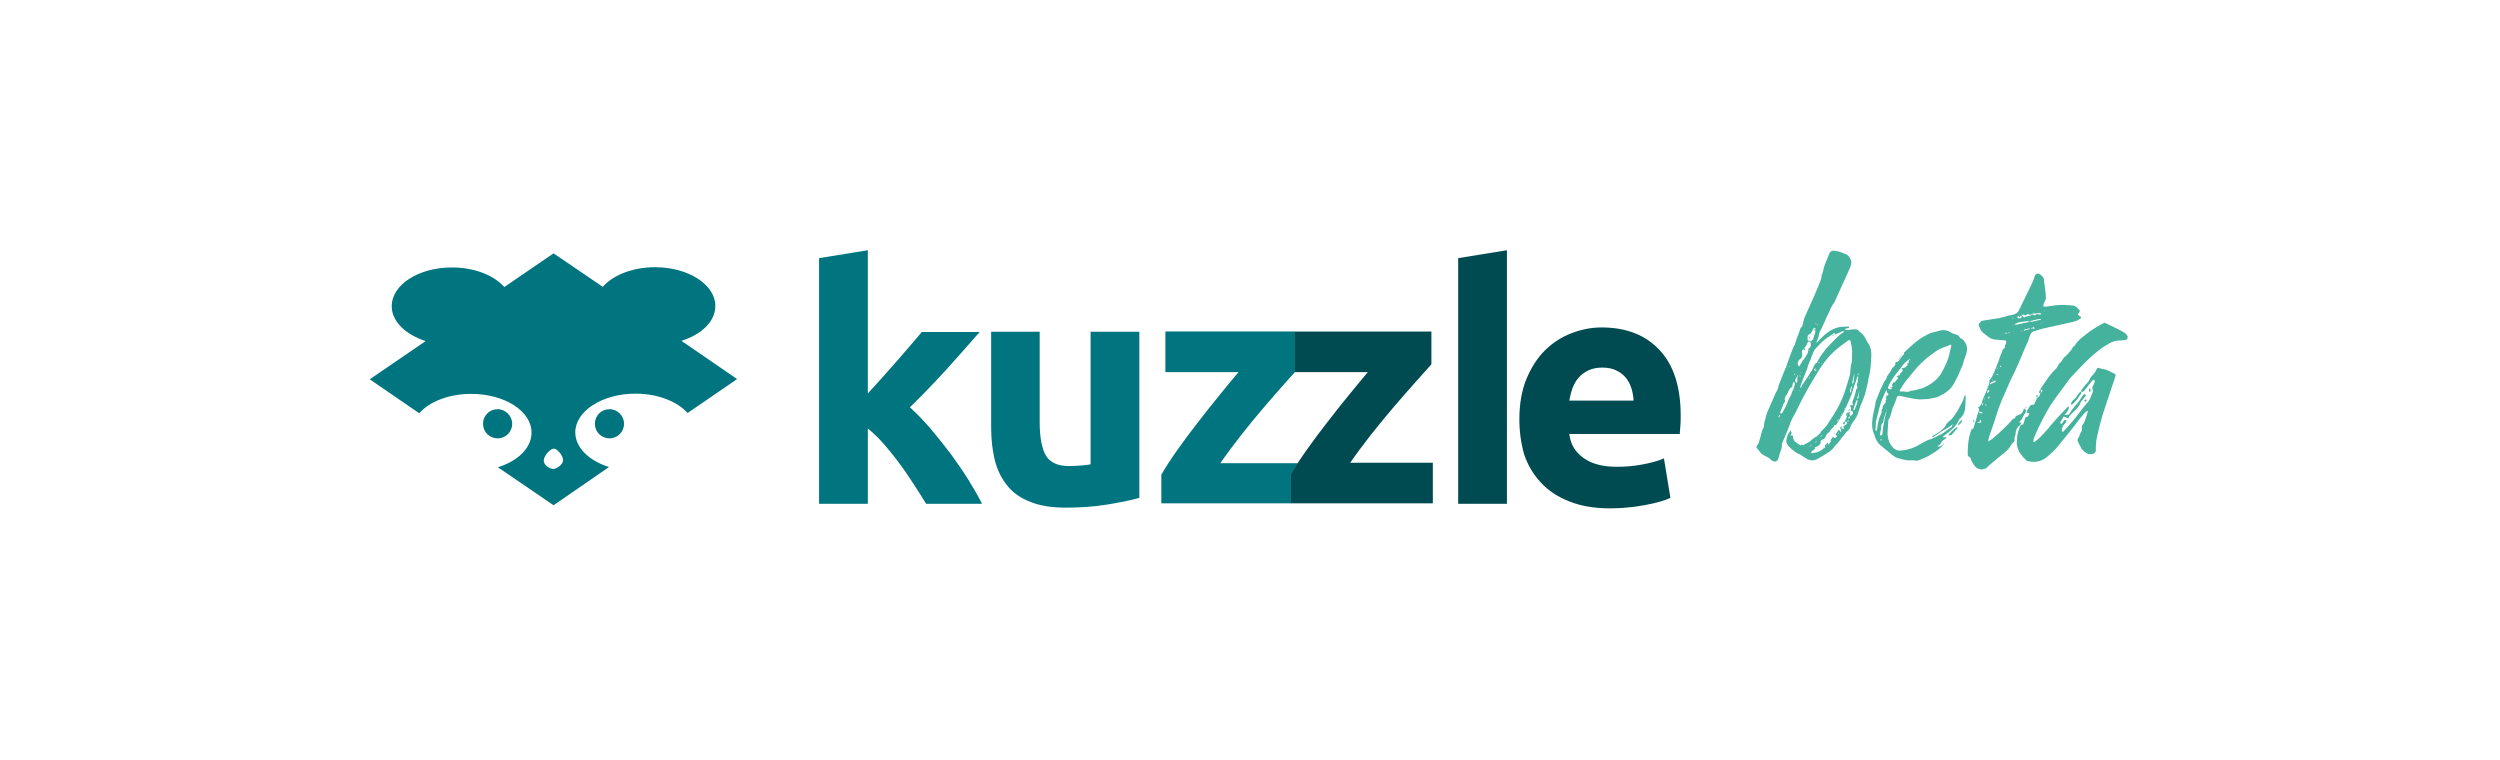 <?xml version="1.0" encoding="utf-8"?>
<!-- Generator: Adobe Illustrator 19.1.0, SVG Export Plug-In . SVG Version: 6.00 Build 0)  -->
<svg version="1.1" xmlns="http://www.w3.org/2000/svg" xmlns:xlink="http://www.w3.org/1999/xlink" x="0px" y="0px"
	 viewBox="0 0 1046 318" style="enable-background:new 0 0 1046 318;" xml:space="preserve">
<style type="text/css">
	.st0{fill:#FFFFFF;}
	.st1{fill:#004B52;}
	.st2{fill:#00757F;}
	.st3{fill:none;}
	.st4{fill:#EFC94C;}
	.st5{fill:#45B29D;}
	.st6{fill:none;stroke:#D54F58;stroke-width:3;}
	.st7{display:none;}
	.st8{display:inline;}
	.st9{fill:#FF931E;}
	.st10{fill:none;stroke:#D54F58;stroke-miterlimit:10;}
	.st11{fill:none;stroke:#000000;stroke-miterlimit:10;}
</style>
<g id="Calque_1">
	<g>
		<g>
			<path class="st5" d="M782.9,150.2c-0.1,1.5-0.2,3.1-0.4,4.6c-0.1,1.1-0.4,2.3-0.7,3.4c-0.2,0.7-0.1,1.3-0.3,1.9l-1,4.2
				c-0.3,1.2-0.8,2.3-1.2,3.4c-0.6,1.3-1.1,2.7-1.5,4c-0.3,0.8-0.4,1.4-0.8,2.2c-0.2,0.6-0.7,1.1-1,1.7c-0.7,0.9-1.3,1.7-1.7,2.8
				c-0.2,0.9-1,1.7-1.7,2.3c-0.9,1.2-1.9,2.2-2.7,3.4c-0.6,1.1-1.7,1.8-2.3,2.7c-0.7,1.1-1.7,1.8-2.5,2.4c-1.7,1.1-3.3,2.1-5,3
				c-2.1,1-3.9,0.1-5.5-1.1c-0.8-0.6-1.7-1.1-2.5-1.4c-1.1-0.6-2-1.4-2.9-2.2c-0.4-0.4-1-0.9-1.3-1.4c-0.9-1.3-0.4-2.8,0.1-4.1
				c0.2-0.4,0.4-0.9,0.8-1.3c0.1-0.2,0.3-0.3,0.4-0.6c0.2,0.3,0.4,0.7,0.4,0.9c0,0.3-0.3,0.7-0.4,1v0.4c0.1,0,0.3-0.1,0.4-0.2
				l0.2-0.2c0.1,0.2,0.4,0.4,0.4,0.6c-0.1,0.9,0.3,1.5,0.8,2.2c0.2,0.2,0.7,0.4,1,0.6c0.1,0.2,0.2,0.3,0.4,0.4
				c0.3,0.2,0.7,0.3,1.1,0.6l0.2-0.6c0.2,0.6,0.7,0.6,1.2,0.2l2.4-1.3l0.7-0.7l1.8-1.3c0.2,0,0.3-0.1,0.6-0.2v-0.2l1.2-1.1l0.3-0.6
				c0.8-0.8,1.7-1.7,2.3-2.5c0.4-0.4,0.7-1.1,1-1.5c2.5-3.6,4.8-7.5,6.3-11.7c0.9-2.5,1.7-5.2,2.4-7.7c0.3-1.1,0.3-2.3,0.4-3.4
				c0.1-0.4,0.1-1,0.2-1.4c0.6-1.2,0.3-2.4,0.4-3.8c0-0.7,0.1-1.4,0-2.1c-0.1-1.2-0.3-2.5-0.6-3.6c-0.1-0.8-0.6-0.8-1.2-0.3
				c-1.8,1.3-3.5,2.5-5.2,4c-3.3,2.9-5.9,6.5-8.1,10.3c-1.9,3.1-3.7,6.2-5.4,9.4l-2.7,5.4c-0.4,1.1-1.1,2.1-1.7,3.2l-1,2.1h0.1
				c-0.1,0-0.1,0-0.1,0.1l0.1,0.1h-0.1c-0.3,0.9-0.7,1.9-1.1,2.9l-2.3,5.5c-0.1,0.1-0.1,0.2-0.1,0.3c0.3,1.8-0.8,3.1-1.1,4.8
				c-0.1,0.6-0.3,1.1-0.6,1.8c-0.1,0.2-0.6,0.4-0.9,0.6c-0.9,0.1-1.5-0.3-2.2-1c-0.8-0.8-1.9-1.1-2.8-1.7c-0.4-0.2-0.8-0.4-1.1-0.8
				c-0.7-0.8-1.3-1.5-1.9-2.4c-0.1-0.1,0-0.4,0.1-0.6c0.2-0.4,0.7-0.8,0.8-1.2c0.6-1.7,1-3.4,1.4-5.1c0.2-0.6,0.6-1.1,0.8-1.7
				c0.1-0.7,0.1-1.3,0.2-2c0.1-0.3,0.3-0.7,0.4-1.1c0.2-1,0.4-2,0.8-3c1.1-2.4,2.2-4.9,3.2-7.3c0.3-0.9,1.1-1.8,1.3-2.7
				c0.2-1.4,1-2.8,1.4-4.1c0.6-1.7,1.3-3.2,2-4.8c0.4-1.1,0.8-2.2,1.1-3.2l0.3-0.9c0.6-1.3,1-2.7,1.5-3.9c0.1-0.4,0.4-0.8,0.6-1.1
				c0.3-0.9,0.7-1.8,0.9-2.7c0.6-1.3,1-2.7,1.5-4c0-0.2,0.1-0.4,0.2-0.6c1-0.7,0.9-1.9,1.2-2.9c0.2-1.1,0.8-2.3,1.3-3.4
				c0.3-0.7,6.2-13.4,6.2-15c-0.1-0.9,0.6-1.7,0.7-2.5c0.3-2.2,1.4-4.2,2.2-6.3c0.1-0.3,0.3-0.7,0.4-1.1c0.4-0.8,1.1-1.2,2-1.1
				l1.9,0.3c1.1,0.4,2.2,0.8,3.2,1.2c0.8,0.4,1.3,1.1,1.7,1.9c0.8,1.5,0.2,2.8-0.3,4.1l-6.3,13.9v0.1c-1.2,1.4-1.8,3.1-2.5,4.6
				c-0.7,1.2-1.1,2.4-1.7,3.7l-1.1,2.4c-0.6,1.1-1.2,2.1-1.3,3.2c-0.1,1-0.6,1.9-1,2.8v0.3l0.3-0.2c1.1-1.1,2.1-2.2,3.2-3.2
				c2.2-1.8,4.6-3.2,7.7-3.3c0.7,0,1.4-0.1,2.2-0.1c0.1,0,0.3,0.2,0.3,0.3c0,0.1-0.1,0.3-0.3,0.4c-0.2,0-0.6,0-0.9,0.1
				c-0.2,0-0.4,0.3-0.7,0.4c0.2,0.1,0.6,0.3,0.8,0.3c0.4,0,0.9-0.1,1.2-0.1c0.7-0.1,1.2-0.2,1.9-0.2c0.9-0.1,1.8,0,2.2,0.9l0.3,0.2
				c1.5,1,2.3,2.5,3.1,4.2C783,145.3,783.1,147.7,782.9,150.2z M744.8,173.9l-0.3-0.3l-0.4,0.7c0,0.1,0.2,0.2,0.2,0.4
				C744.5,174.4,744.6,174.2,744.8,173.9z M751,160.4c0-0.2-0.2-0.3-0.2-0.6c-0.2,0.1-0.4,0.2-0.6,0.3c-0.1,0.6-0.3,1-0.3,1.4
				c0,0.6,0,0.7-0.7,0.6c-0.3,0.7-0.9,1.3-1.1,2c-0.2,0.8-0.8,1.2-1.1,1.9c-0.1,0.4-0.4,0.9-0.3,1.2c0.1,0.4,0.3,0.4,0.1,0.8
				c-0.1,0.3-0.3,0.7-0.6,1l-1.3,3.4c-0.1,0.2,0.1,0.6,0.2,0.8c0.2-0.1,0.4-0.3,0.7-0.6c0.6-1,1.1-2.1,1.7-3.2
				c0.2-0.8,0.6-1.5,0.9-2.3c0-0.2,0.2-0.3,0.3-0.6l0.7-1.3c0.2-0.7,0.4-1.4,0.8-2C750.6,162.3,750.9,161.4,751,160.4z M745.3,175.6
				c-0.1,0.1-0.1,0.2-0.1,0.3l0.3-0.4C745.5,175.6,745.4,175.6,745.3,175.6z M746,160.1c0.1-0.1,0.2-0.2,0.3-0.2l-0.1-0.1
				C746.1,159.9,746,160,746,160.1z M748.5,153.4l0.1,0.1l0.3-0.3c0,0-0.1-0.1-0.2-0.1L748.5,153.4z M750.6,156.7l0.2,0.2
				c0-0.1,0.1-0.2,0.2-0.4c-0.1-0.1-0.2-0.1-0.2-0.2C750.7,156.3,750.6,156.5,750.6,156.7z M751.1,163.5c-0.1-0.1-0.2-0.2-0.3-0.2
				c0,0-0.1,0.1,0,0.1c0,0,0,0.1,0.1,0.1C750.9,163.6,751,163.5,751.1,163.5z M752.3,156.8c0,0.1-0.1,0.1-0.2,0.2
				c-0.3,0.7-0.7,1.4-1.1,2.2l0.4,0.7l0.4,0.3c0.1-0.2,0.2-0.4,0.2-0.7v-1.3c0-0.4,0.2-0.8,0.2-1.2
				C752.4,157,752.3,156.9,752.3,156.8z M752.2,164.3l-0.1,0.2v0.1C752.2,164.5,752.2,164.4,752.2,164.3z M753,153
				c0.4-0.7,0.9-1.4,1.2-2.1c0.3-0.4,0.8-0.8,1-1.2c0.4-0.7,0.9-1.4,1.2-2.1c0.1-0.3,0.1-0.8,0.2-1.1c0.1-0.4,0-0.9,0.6-1
				c0.2,0,0.3-0.6,0.4-0.9h0.1c0-0.2,0-0.4-0.1-0.8c0-0.2,0-0.8-0.2-0.8c-0.3-0.1-0.9-0.3-1.1,0.3c-0.1,0.4-0.3,0.9-0.6,1.3
				c-0.1,0.2-0.3,0.6-0.6,0.8c-0.1,0.1-0.3,0.1-0.4,0.2c0.1,0,0.2,0.1,0.3,0.1c0.1,0.1,0.2,0.2,0.2,0.3c0,0.2-0.1,0.4-0.1,0.6
				c-0.6-0.6-0.8-0.6-1.1,0.1c-0.1,0.3-0.1,0.9,0,1.3c0.2,0.8,0,1.8-0.8,2.2c-0.8,0.4-1.3,1.9-0.9,2.5
				C752.6,153.4,752.8,153.4,753,153z M753.1,163.3l-0.2-0.2c-0.1,0.1-0.1,0.1-0.1,0.2c0,0,0,0.1,0.1,0.1
				C752.9,163.4,753,163.3,753.1,163.3z M753,156.9c0,0.2,0,0.4,0.1,0.8l0.3-0.3L753,156.9z M771.6,138.6h-0.7
				c-1.1,0.6-2.3,1-3.4,1.4c0-0.1,0-0.1,0.1-0.2c0-0.2,0.1-0.3,0.2-0.6c-0.1,0.1-0.3,0.1-0.4,0.2c-1.4,1-3,1.9-4.3,3
				c-1.2,1-2.2,2.2-3.3,3.3c-1.1,1.1-1.4,2.5-2,4c-0.2,0.8-0.7,1.7-1,2.4c0,0.2-0.2,0.4-0.3,0.8c-0.2,0.7-0.3,1.4-0.7,2.2
				c-0.4,1.1-1,2.3-1.4,3.5c-0.4,1.1-0.8,2.2-1.2,3.3c0,0.1,0,0.2,0.1,0.3c0.1,0,0.2-0.1,0.3-0.1c0.2-0.6,0.4-1.1,0.8-1.5l2.4-3.6
				c0.6-0.8,1-1.7,1.5-2.4c0.4-0.8,0.7-1.8,1.3-2.4c0.1-0.1,0.1-0.2,0.1-0.3h0.4c0.4-0.8,0.8-1.5,1.2-2.2c1-1.4,1.9-2.8,3-4.1
				c0.8-0.9,1.7-1.7,2.4-2.5c1.3-1.4,2.7-2.8,4.3-3.9C771.2,139.1,771.5,138.9,771.6,138.6z M753.4,156.1c0-0.1,0.1-0.1,0.1-0.2
				l-0.4-0.1L753.4,156.1z M755.4,146.8c-0.1,0-0.1-0.1-0.2-0.1L755.4,146.8z M755.8,146.9l-0.3-0.1h0.3V146.9z M756.4,142.3
				c0,0.1,0.2,0.2,0.4,0.2c0.1,0.1,0.3,0.1,0.4,0.1c0.2,0,0.4,0.6,0.7,0c0.2-0.3,0.6-0.4,0.7-0.7c0.3-1,0.7-2,0.9-2.9
				c0.1-0.3-0.1-0.8-0.1-1.1c0.1-0.1,0.3-0.2,0.4-0.4l-0.4-0.1v-0.1c-0.2-0.4-0.4-0.1-0.6,0.1c-0.3,0.3-0.4,0.9-0.7,1.3
				c-0.2,0.3-0.4,0.9-0.8,1.1c-0.6,0.1-0.9,0.4-1,1V142.3z M757.3,157.8l-0.1-0.1c-0.1,0.2-0.3,0.4-0.4,0.8v0.1
				C757,158.3,757.2,158.1,757.3,157.8z M757.1,141.6h-0.2c0-0.2,0.1-0.3,0.1-0.4c0.1-0.2,0.1-0.3,0.1-0.4c0.1,0.1,0.3,0.2,0.2,0.3
				C757.3,141.3,757.2,141.4,757.1,141.6z M757,146.6c0.1,0.1,0.2,0.1,0.3,0.1c0-0.1,0.1-0.2,0.1-0.3L757,146.6z M757.2,186.9
				c0.4-0.2,0.8-0.6,1.1-0.9l-1.2,0.7v0.2C757.1,186.9,757.2,187,757.2,186.9z M775,171.9c0-0.1-0.2-0.2-0.2-0.1
				c-0.1,0-0.2,0.1-0.3,0.3c0-0.2-0.2-0.4-0.1-0.7c0-0.2,0.1-0.4,0.1-0.8c0,0,0-0.2-0.1-0.2c0-0.1-0.2-0.1-0.3-0.1
				c0.1-0.2,0.1-0.6,0.2-0.8c0-0.1,0.3-0.1,0.4-0.1c0.6,0.6,0.4-0.1,0.6-0.3c-0.3-0.4-0.4-0.9-0.1-1.4c0.6-1.3,0.9-2.7,1.3-4
				c0.1-0.3,0.1-0.9,0.3-1c0.6-0.3,0.3-1.1,0.2-1.2c-0.3-0.6,0-1,0.2-1.4l0.1-0.8v-0.6c0.1-0.3,0.2-0.7,0.2-1c0-0.1-0.2-0.2-0.3-0.3
				c0,0.1-0.1,0.2-0.2,0.3c-0.1,0.7-0.3,1.3-0.6,2.1c-0.8,2.1-1.3,4.3-2.2,6.4c-0.8,2-1.8,4-2.7,6c-0.6,1.1-1.2,2.1-1.8,3.2
				c-0.4,0.8-1,1.5-1.5,2.4l-0.4,0.1c-0.6-0.4-0.3,0-0.3,0.3c-0.6,0.7-1.1,1.2-1.7,1.8v0.3c-0.3,0.3-0.7,0.6-0.9,0.9v-0.1
				c-0.2,0.3-0.4,0.4-0.7,0.8c-0.4,0.8-0.6,1.8-1.7,2c-0.2,0.1-0.6,0.4-0.8,0.7c0,0.1,0.1,0.3,0.1,0.6c-0.3,0.9-1,1.5-2,1.8
				c-0.6,0.1-0.6,0.3-0.4,0.8c-0.4,0.3-1.1,0.8-1.5,1.2c-0.1,0-0.1,0.3-0.1,0.4c0.1,0.1,0.3,0.2,0.4,0.2c0.4-0.1,0.9-0.2,1.3-0.2
				c1.3-0.2,2.5-0.9,3.6-1.9l-0.2-0.4h0.2v0.6l0.6-0.6c-0.4-0.7,0.1-1,0.4-1.3c0.1-0.3,0.6-0.4,0.9-0.7c-0.1,0.3-0.2,0.6-0.2,0.9
				l-0.6,0.2l0.2,0.2c0.1-0.2,0.2-0.3,0.3-0.4c0.9-0.2,1-0.9,1.4-1.5c-0.4-0.2-0.2-0.4,0-0.7c0.2-0.2,0.4-0.3,0.6-0.6
				c0.1-0.6,0.2-0.6,0.6-0.1c0.7,0.8,0.8-0.8,1.3-0.3v-0.3c0-0.1-0.1-0.2-0.1-0.3c-0.4,0-0.7-0.2-0.3-0.7l0.7-1.1
				c0.3-0.6,0.7-0.7,1,0c0,0.1-0.1,0.1-0.1,0.2c0,0,0,0.1,0.1,0.1v-0.3c0.2,0.1,0.3,0.3,0.4,0.4c0-0.3,0.1-0.8,0-1.1
				c-0.1-0.2-0.4-0.4-0.4-0.6c0.1-0.3,0.4-0.6,0.7-0.8c0,0.2-0.1,0.4-0.1,0.7c0,0.1-0.1,0.2-0.1,0.2c0.3,0.1,0.6,0.3,0.9,0.3
				c0.1,0,0.3-0.2,0.2-0.3c0-0.2-0.2-0.4-0.3-0.7c0.2-0.2,0.6-0.4,0.9-0.7c0.1-0.1,0.4-0.2,0.6-0.4c0.2-0.7,0-0.9-0.9-1.1
				c0.2-0.4,0.6-0.9,0.7-1.3c0.1-0.3,0.3-0.8,0.2-0.9c-0.3-0.6-0.3-0.4-0.2-0.9c0.2-0.8,1.1-0.4,1.5-0.9c0,0.1,0.2,0.3,0.2,0.3
				c-0.8,0.6-0.2,1,0,1.4c-0.2,0.2-0.6,0.3-0.8,0.6v0.7c0.1-0.1,0.3-0.2,0.4-0.4l0.3-0.8C775.3,173.5,775.6,173,775,171.9z
				 M758.2,140l0.2-0.3c0.1,0.1,0.1,0.1,0.1,0.2l-0.2,0.2C758.3,140,758.2,140,758.2,140z M760.1,154.7h-0.6c0-0.2,0-0.4,0.1-0.7
				l-0.7,0.7c0,0.1,0.2,0.2,0.2,0.3l0.3-0.3c0.1,0.2,0.1,0.4,0.2,0.6C759.8,155.1,760,154.9,760.1,154.7z M759.1,137.9
				c0.1-0.1,0.2-0.3,0.3-0.6v0.1v0.6c-0.1,0.2-0.2,0.3-0.3,0.4V137.9z M759.2,185.3c0.2-0.1,0.4-0.3,0.8-0.4c0-0.1,0-0.2,0.1-0.3
				c-0.1,0-0.3,0.1-0.4,0.2C759.5,185,759.3,185.1,759.2,185.3z M759.5,155.5c0,0,0,0.1-0.1,0.1v0.1
				C759.5,155.6,759.5,155.6,759.5,155.5z M759.6,135.2c0,0.1,0.1,0.1,0.2,0.3c0-0.2,0.1-0.3,0.1-0.4h-0.2L759.6,135.2z
				 M760.1,135.9c0,0.1,0.1,0.2,0.1,0.2c0.1,0,0.2-0.1,0.3-0.1c0-0.1,0.1-0.1,0.1-0.2c-0.1,0-0.2-0.1-0.3,0
				C760.2,135.8,760.1,135.9,760.1,135.9z M761.4,151.8l-0.1-0.1c-0.1-0.1-0.2-0.1-0.2-0.1c-0.1,0-0.2,0.1-0.3,0.2
				c0.1,0.1,0.2,0.2,0.3,0.2L761.4,151.8z M761.4,183.3c0,0,0,0.1,0.1,0.2c0-0.1,0.1-0.1,0.1-0.2l-0.1-0.1L761.4,183.3z M762.1,152
				c0-0.1-0.1-0.2-0.1-0.2c-0.1,0.1-0.2,0.1-0.2,0.2c0,0,0,0.1,0.1,0.1C762,152.1,762,152.1,762.1,152z M761.7,182.6
				c0,0,0.1,0.1,0.1,0.2l0.8-0.7c-0.1,0-0.1-0.1-0.1-0.1C762.2,182.2,762,182.3,761.7,182.6z M763.1,184v0.2
				c-0.1,0.1-0.2,0.2-0.3,0.2c0-0.1,0.1-0.2,0.2-0.3C762.9,184.1,763.1,184.1,763.1,184z M765.4,142.1l-0.1,0.1
				c-0.1,0.1-0.1,0-0.2,0l0.1-0.1C765.3,142,765.3,142.1,765.4,142.1z M766.5,176.9c0.1-0.1,0.2-0.1,0.2-0.2v-0.1L766.5,176.9z
				 M766.6,140.4c0.3-0.1,0.7-0.2,0.9-0.2l-0.8,0.4C766.7,140.6,766.7,140.5,766.6,140.4z M766.9,179.7c0.1-0.1,0.2-0.1,0.2-0.1
				s0,0.1-0.1,0.1c0,0.1-0.1,0.2-0.2,0.2C766.8,179.9,766.9,179.8,766.9,179.7z M767.5,140.1v0.1V140.1z M767.5,178.5v-0.1V178.5z
				 M767.7,181.3c0,0,0,0.1-0.1,0.1l-0.1-0.1c0-0.1,0.1-0.2,0.1-0.2C767.7,181.1,767.7,181.2,767.7,181.3z M768.6,176.6l0.7-1
				c0,0,0-0.1-0.1-0.3c-0.2,0.4-0.4,0.8-0.6,1.1V176.6z M769,182h-0.2c0,0.1,0.1,0.1,0.2,0.1V182z M769.4,180.9l-0.3,0.7
				c0.1,0,0.2,0.1,0.2,0.1c0-0.2,0.1-0.4,0.1-0.7V180.9z M769.9,174.2l0.1,0.1c0.1,0,0.2-0.1,0.2-0.2l-0.1-0.1
				C770,174,770,174.2,769.9,174.2z M770.4,173.5l0.3-0.3v-0.2c-0.1,0-0.2,0.1-0.2,0.1C770.4,173.2,770.4,173.4,770.4,173.5z
				 M770.7,177l0.1,0.1c-0.1,0.1-0.2,0.2-0.4,0.3C770.5,177.2,770.6,177.1,770.7,177z M771.5,176.7c0.1,0,0.2-0.2,0.3-0.2
				c0.1,0.1,0.2,0.3,0.2,0.4l-0.4,0.7l-0.3-0.2C771,177,771,176.8,771.5,176.7z M771.7,171.2c0-0.1,0.1-0.2,0.2-0.3
				c0,0,0-0.1-0.1-0.2c-0.1,0.1-0.2,0.3-0.2,0.4C771.5,171.1,771.6,171.1,771.7,171.2z M771.8,176.4v0.1V176.4z M773.6,176.1
				l-0.2-0.2c-0.2,0.1-0.3,0.1-0.7,0.2c0.2,0.2,0.4,0.3,0.4,0.3C773.2,176.4,773.3,176.3,773.6,176.1z M773.2,173.6V173
				c0,0.1-0.1,0.3-0.2,0.4C773,173.5,773.1,173.6,773.2,173.6z M773.8,171.2c0,0.1,0.1,0.2,0.1,0.2c-0.1,0.2-0.2,0.4-0.2,0.7h-0.2
				c0-0.1-0.1-0.3-0.1-0.3C773.5,171.5,773.7,171.3,773.8,171.2z M774,163.6c0,0.1,0.1,0.3,0.2,0.6h0.2c0-0.1,0.1-0.2,0.1-0.3
				c0-0.4,0.1-0.9,0.1-1.2l0.3-0.7c0-0.1-0.1-0.2-0.1-0.3c-0.1,0-0.2,0-0.3,0.1L774,163.6z M775,160c0.1,0.3,0.1,0.6,0.1,0.8
				l0.3-0.6c0.1-0.1,0.1-0.2,0.1-0.3l0.3-2.5c0-0.4,0.1-0.9,0.1-1.2c-0.1,0.3-0.3,0.8-0.3,1.1C775.3,158.2,775.2,159.2,775,160z
				 M777.3,167.6c0,0-0.3-0.2-0.4-0.1c-0.2,0.1-0.3,0.3-0.4,0.6l-0.3,0.9c-0.2,0.8-0.6,1.4-0.7,2.2c-0.1,0.1,0.1,0.2,0.1,0.4
				c0.2-0.1,0.3-0.1,0.4-0.2l0.7-1.8c0.2-0.4,0.3-0.9,0.4-1.4C777.2,168.1,777.3,167.8,777.3,167.6z M777.9,166.4
				c-0.1-0.1-0.1-0.1-0.1-0.2l-0.3,0.2c0.1-0.2,0.1-0.4,0.1-0.7c0.2-0.8,0.3-1.5,0.4-2.3c-0.3,1-0.6,2.1-0.9,3.1
				c-0.1,0.2-0.1,0.4-0.1,0.6c0.1-0.1,0.2-0.3,0.4-0.4v-0.2H777.9z M777.3,157c0,0.1,0.1,0.1,0.1,0.1c0.1-0.2,0.2-0.4,0.2-0.6
				c0-0.2-0.1-0.3-0.1-0.4c-0.1,0.1-0.2,0.2-0.2,0.4V157z"/>
			<path class="st5" d="M822.5,166.1c-0.2,1.9-0.1,3.8-0.4,5.4c-0.3,1.7-1.1,2.8-2.3,3.9c-0.1,0-0.3,0.2-0.3,0.6
				c-0.3,0.6-0.7,1.2-1.1,1.8c-0.9,1.2-2.1,2.3-3.3,3.2l-1.9,1.5c-0.3,0.1-0.3,0.3-0.3,0.4c0.2,0,0.6,0.1,0.7,0.1
				c0.3,0,0.7-0.1,0.9-0.1c-0.2,0.2-0.3,0.7-0.7,0.8l-1.3,0.9l-0.4,0.9l-1.1,1l-0.3,0.3c0.1,0.1,0.4,0.1,0.6,0.1
				c0.4-0.2,0.9-0.3,1.2-0.6h0.3v0.2l-0.3,0.3c-1.2,1.1-2.7,2.3-4.2,3.1c-1.7,1.2-3.5,1.9-5.6,2.7c-0.6,0.3-1.3,0.1-2.1,0h-0.8
				c-1.8,0.2-3.5-0.3-5.2-0.8c-2.2-0.4-3.4-2-5-3.2c-1-0.7-2-1.7-2.9-2.4c-1.4-1.2-2-2.7-2.4-4.1c-1.1-2.4-1.2-4.9-0.8-7.2
				c0.3-2.3,1-4.5,1.3-6.9V168l2-5.1l1.7-3.5c0.2-0.3,0.6-0.4,0.6-0.8c0.2-0.3,0.3-0.7,0.4-1c0.1-0.1,0.1-0.3,0.2-0.4l1.3-1.8
				c0.2-0.1,0.2-0.6,0.4-0.7l0.4-0.8c0.6-0.4,1-1,1.4-1.7l-0.4-0.1c0.2-0.2,0.4-0.7,0.7-0.7c0.7,0.1,1-0.6,1.3-0.9l1.3-1.8
				c0.2-0.2,0.9-0.4,0.4-1c0-0.1,0.3-0.3,0.4-0.4c2.8-2.7,5.6-5.4,9.3-7.2c1.4-0.9,3.3-1.2,5.2-1.7c2.1-0.8,4,0.1,5.8,1.2l1.1,0.3
				c0.9,0.3,1.5,0.7,1.8,1.5c0.2,0.2,0.4,0.2,0.8,0.4c0.8,0.6,1.2,1.2,1.8,2.4c1,2.9-0.7,5-1.2,7.4l-0.4,1.4c-0.8,1.4-1.3,3.1-2,4.5
				c-0.9,1.8-1.8,3.6-3,5c-1.2,1.3-2.8,2.3-4.2,3c-1.3,0.8-2.8,1-4.3,1.3c-1.4,0.2-3,0.3-4.5,0.3c-0.9,0-1.8-0.2-2.5-0.3
				c-1.9-0.4-3.8-0.7-5.6-1.2c-0.8-0.1-1.1,0.1-1.4,0.7c-0.4,1.5-1.1,3-1.7,4.4l-1,3.5c-0.1,0.4-0.4,0.8-0.7,1.3
				c0,0.1-0.1,0.2-0.1,0.3l-0.2,2.9c-0.3,2.8-0.3,5.8,1.9,8.3c0.8,1,2,1.7,3.4,1.5c3.5-0.2,6.2-1.4,9-3.1c0.8-0.4,1.5-0.9,2.3-1.2
				c0.4-0.3,1.1-0.3,1.8-0.6c1.4-0.7,3-1.4,4.4-2.2c1.3-0.9,2.4-1.8,3.8-2.7c0.2-0.2,0.3-0.8,0.6-1.1c-0.4,0.1-0.8,0.3-1,0.7
				l-3.9,2.3c-1,0.8-2.2,1.4-3.4,2.3c-0.2,0-0.3,0-0.4,0.1l0.2-0.6c1.2-0.7,2.4-1.3,3.5-2.2c0.6-0.7,1.5-1.2,2-2.2
				c0.4-1.1,1.5-1.8,2.2-2.4c2.2-2.3,3.5-5.1,5-8l0.8-2.3c0.1-0.1,0.2-0.2,0.3-0.4C822,165.6,822.5,165.9,822.5,166.1z M787.3,172.6
				l0.1,0.1C787.4,172.7,787.4,172.6,787.3,172.6c-0.1-0.8-0.1-1.3,0.4-1.8v-0.2c-0.2-1.4,1.7-1.7,1.2-3c-0.1-0.1,0.1-0.1,0.1-0.1
				l0.4-0.8c-0.2,0-0.3-0.1-0.6-0.1h-0.2c0.3-0.2,1.1-0.4,0.4-1.1h0.2c0.4,0.2,0.9-0.1,0.9-0.4c0-0.3-0.1-0.6-0.6-0.9
				c0-0.4,0-0.7-0.2-1l-0.4,0.6c-0.6,1.4-1.3,2.9-1.9,4.5c-0.8,2.5-1.3,5.2-2.1,7.9c-0.1,1.1-0.1,2.4-0.2,3.6v0.4
				c0.1,0,0.4,0,0.6-0.1l0.1-0.6c0.2-1.2,0.2-2.4,0.6-3.4C786.2,174.8,786.8,173.7,787.3,172.6z M789.3,172.1c0,0-0.2,0.1-0.2,0.2
				c-0.2,1.1-0.9,2.3-1,3.5c-0.2,0.3-0.1,1-0.4,1.2c-0.9,0.8-0.6,1.9-0.7,2.8c-0.4,0.6-0.2,1.2-0.4,2c0,0.1-0.1,0.2-0.1,0.4h0.3
				c0.3-0.1,0.7-0.1,0.7-0.3c0.2-0.8,0.2-1.5,0.3-2.3c0.2-1.1,0.3-2.3,0.6-3.4C788.5,174.7,789.1,173.4,789.3,172.1z M787.5,184
				c-0.2-0.1-0.6-0.2-0.7-0.1c0,0,0,0.1-0.1,0.2c0,0.1,0.1,0.2,0.1,0.2C786.9,184.3,787.2,184.2,787.5,184z M789.5,171.3l-0.1-0.1
				c-0.1,0.2,0,0.6-0.1,0.8L789.5,171.3z M790.8,162.9c0.6,0,0.8-0.3,0.7-1c0.7-0.1,0.4-0.3,0-0.8l0.7-1.1c0.8,0.1,0.9-0.4,1.1-0.9
				l0.1-0.1c0.6-0.1,0.8-0.8,0.6-1.3h-0.6c0.3-0.2,0.7-0.6,1-0.7h0.2c-0.1,0,0,0.1-0.1,0.2h0.1V157c0,0,0.4-0.1,0.4-0.2
				c-0.3-0.4,0.2-0.6,0.4-0.9v0.1l0.2-0.2l0.4-0.7l0.2-0.4c0.1,0,0-0.1,0-0.1v0.1l-0.6-0.3h-0.2l0.1-0.1c0.2-0.1,0.4-0.3,0.7-0.3
				c0.9,0.1,1.2-0.7,1.9-1.2c0.1-0.3-0.4-1.1,0.4-0.8c0-0.2,0.1-0.3,0.1-0.4c-0.1-0.1-0.1-0.3,0-0.6l0.6-0.7l0.1-0.1h-0.2
				c-0.7,0.4-1.4,0.9-2,1.5c-0.7,0.6-1.1,1.4-1.7,2.1c-2.1,2.5-4.1,5.1-5.4,8C789.8,162.4,790,162.9,790.8,162.9z M791,161.9h0.4
				c0,0.1,0,0.2-0.1,0.2l-0.2,0.3L791,161.9z M792,159.7v0.3c-0.1-0.1-0.1-0.1-0.2-0.1C791.9,159.9,791.9,159.8,792,159.7z
				 M792.1,160H792H792.1z M794.5,150.4h-0.2c0-0.1,0-0.2,0.1-0.2l1.2-1.5c0,0,0.1,0,0.1-0.1v0.2
				C795.4,149.2,794.8,149.8,794.5,150.4z M802.3,153.5l-4,4.8c-1.3,1.5-2.4,3.2-3.4,4.9c-0.1,0.6,0,0.6,0.3,0.6h1.8
				c0.1,0.1,0.2,0.1,0.4,0.2c-0.1,0-0.2,0-0.2,0.1c0,0,0.1-0.1,0.2-0.1c0.3-0.1,0.9-0.1,1.2-0.1c0.4-0.1,0.7-0.4,1-0.4
				c1.5-0.1,3.2-0.6,4.8-1.1c3.1-1.3,5.9-3.2,7.7-6c1.2-2.2,2.4-4.4,3.2-7c0.4-1.5,0.7-3.2,1.1-4.6c0.1-0.2,0-0.4-0.1-0.6l-0.4,0.1
				c-0.6,0.2-1.2,0.6-1.8,0.7c-1.9,0.7-3.6,1.4-5.1,2.7C806.6,149.3,804.4,151.3,802.3,153.5z M795.7,155.8c-0.1,0-0.2,0.1-0.2,0.1
				l-0.1-0.1H795.7z M796.8,153.4l-0.1-0.1l0.2-0.2v0.2C796.8,153.2,796.8,153.4,796.8,153.4z M813.5,185.8l-0.6,0.3v-0.2
				c0-0.1,0.1-0.2,0.2-0.2C813.2,185.7,813.5,185.7,813.5,185.8z M818.4,178.9c0.1-0.1,0.3-0.1,0.6-0.3l-0.1,0.7
				c-0.9,0.9-1.5,1.7-2.2,2.5c-0.3,0.3-1,0.3-1.5,0.4h-0.1c0.1,0,0.1-0.1,0.1-0.2C816.1,180.9,817.1,179.9,818.4,178.9z
				 M817.4,177.4c-0.1,0-0.2,0.1-0.2,0.1c0,0.2,0.1,0.2,0.1,0.3l0.1-0.3V177.4z M820.8,175.6c0.2,0.2,0.2,0.3,0.2,0.3
				c-0.3,0.9-0.8,1.5-1.7,2.1c0-0.2,0-0.7,0.1-0.8l1.1-1.3C820.7,175.8,820.9,175.8,820.8,175.6z"/>
			<path class="st5" d="M870,133.6c-1.7,1.1-3.5,1.2-5.4,1.7l-5,1.1l-4.1,0.9c-1.5,0.4-3.1,0.8-4.5,1.3c-0.6,0.1-1.1,0.6-1.3,1
				c-0.6,1.1-0.8,2.2-1.2,3.3l-1,2.1c-1.3,3.2-2.7,6.4-4.1,9.6l-2.1,4.3l-4,9.1c-0.4,1-0.8,2.1-1.2,3.2c-1.2,3.9-2.5,7.7-3.9,11.6
				c-0.2,0.7-0.2,1.3-0.3,1.9c0.6-0.3,1.1-0.7,1.7-1.1c1.8-1.5,3.7-3.2,5.4-4.9c1.2-1.2,2.3-2.4,3.4-3.6h0.6c0.3-1.1,0.4-1,1.4-1.4
				c0.9-0.3,1.9-0.8,2.1-1.9c0-0.3,0.4-0.6,0.7-0.9c0.6,0.9,0.6,1.5-0.2,2.4c-0.4,0.6-0.7,1.4-1.1,2.1c-0.2,0.3-0.6,0.7-0.9,1
				c-0.1,0.1,0,0.3-0.1,0.4h0.4c0.1,0,0.2,0,0.3-0.1c0,0.2,0.1,0.3,0,0.4c-0.2,0.4-0.4,0.9-0.8,1.1c-1.1,0.9-1.4,2.1-1.5,3.4
				c0,0.4-0.2,0.8-0.3,1.1c0,0.2-0.2,0.4-0.2,0.6c0.6,1.4-0.9,2-1.4,2.9c-0.6,1.2-1.4,2.1-2.5,3c-2.1,1.7-4.2,3.4-6.3,5.2
				c-0.4,0.3-0.8,0.8-1.2,1.2c-1.9,1.4-4.3,0.9-5.6-1.2c-0.4-0.8-1.1-1.5-1.2-2.5c0-0.2-0.2-0.4-0.4-0.6c-0.8-0.2-1-0.9-0.9-1.5
				c0-1.1,0-2.2,0.1-3.3c0.2-2.5,0.7-5.1,1.7-7.4l0.3,0.7c0.1-0.3,0.3-0.6,0.3-0.8c0.7-2,1.2-3.9,1.8-5.9c0.2-0.8,1-1.7,0.2-2.5
				c-0.1,0,0-0.2,0-0.2c1.7-0.9,1.5-2.7,2.2-4c0.9-1.9,1.7-3.9,2.3-5.7c0.2-0.4,0.1-0.9,0.2-1.3c0-0.1-0.1-0.2-0.1-0.3
				c1.9-1.9,2.4-4.6,3.5-7c0.7-1.4,0.9-3.1,1.7-4.5c0.3-0.6,0.2-1.5,1.1-1.8c0.2,0,0.2-0.4,0.2-0.6c0-0.4,0-0.8,0.4-1.2
				c0.3-0.2,0.1-1,0.1-1.5c0-0.1-0.7-0.1-0.9-0.1c-1.2-0.1-2.3-0.3-3.5-0.3c-2.2-0.1-3.7-1.8-5.2-2.9c-0.9-0.6-1.3-1.9-1.8-3
				c-0.2-0.7,0.9-1.9,1.5-2c2.3-0.4,4.6-0.7,7-1.1c1.5-0.3,3.1-0.8,4.6-1.2c0.8-0.1,1.5-0.2,2.2-0.6c0.6-0.2,1.1-0.7,1.4-1.2l4-8.3
				c0.9-1.8,1.7-3.4,2.4-5.2c0.1-0.2,0.2-0.4,0.2-0.7c0.2-1.2,1.3-1.8,2.3-1.1c1.1,0.7,1.8,1.4,1.7,2.8c0,0.4,0.2,0.8,0.2,1.2
				c0.2,1.9,0.6,3.8,0.6,5.8c0,0.8-0.6,1.7-0.9,2.5c-0.1,0.3-0.1,0.7-0.2,1.1l1.1,0.1c1.9-0.2,3.8-0.6,5.5-0.7
				c1.5-0.1,3.1,0.1,4.5,0.1c0.3,0.1,0.7,0.1,1,0.1c1.4,0,2.3,1.1,3.1,2c0.2,0.1,0,0.8-0.2,1c-0.7,0.6-0.7,1,0.2,1.4
				C871,132.6,870.9,133,870,133.6z M825.5,176.9c-0.1-0.3-0.2-0.4-0.1-0.4c0.1-0.4,0.3-0.8,0.6-1.2c0,0.1,0.1,0.2,0,0.3
				C825.9,175.9,825.8,176.4,825.5,176.9z M829,176.7l-0.3-1c-0.1,0-0.2,0-0.2-0.1c0,0.1-0.1,0.1-0.1,0.2c0.1,0.6-0.2,0.9-0.8,0.9
				c-0.1,0-0.2,0.1-0.2,0.2l0.1,0.1L829,176.7z M829.5,172.7c-0.1-0.1-0.2-0.2-0.3-0.2l-0.9-0.4l-0.3,0.9c-0.1,0,0,0.1,0.1,0.1
				c0.2-0.7,0.6-0.1,0.9-0.1C829.2,173,829.3,172.8,829.5,172.7z M829.9,168.8l-0.3-0.2l-0.3,0.7c0,0,0,0.2,0.1,0.4
				C829.5,169.4,829.7,169.2,829.9,168.8z M830.2,167.3c0.1-0.3,0.3-0.6,0.4-0.9v-0.1c-0.1,0.3-0.3,0.7-0.6,1H830.2z M831.1,169.4
				c-0.1-0.1-0.2-0.2-0.2-0.3c-0.1,0.1-0.2,0.2-0.2,0.3s0.1,0.2,0.3,0.6C831,169.6,831.1,169.5,831.1,169.4z M831.2,165.2l-0.1,0.1
				C831.1,165.2,831.1,165.2,831.2,165.2z M832.2,163.9l-0.1,0.1c0.6-0.3,0.1-0.6,0-0.8c-0.1-0.1-0.4,0-0.4,0.1
				c-0.2,0.4-0.2,1-0.3,1.4C831.5,164.4,831.9,164.2,832.2,163.9z M832.4,165.7c0,0.1-0.1,0.1-0.2,0.2l-0.3,0.4
				c-0.1,0.1-0.1,0.3-0.2,0.4c0.2,0,0.6,0,0.6-0.1C832.3,166.4,832.4,166.1,832.4,165.7z M832.7,157.9l-0.3,0.3v-0.3
				c0-0.1,0.1-0.1,0.1-0.2C832.6,157.7,832.7,157.8,832.7,157.9z M835.3,159.4c-0.1-0.1-0.3-0.2-0.6-0.1c-0.7,0.2-1.2,0.6-1.9,0.9
				c-0.1,0.1-0.1,0.3-0.2,0.6v0.3c0,0-0.1,0.1-0.1,0.2h0.1c0-0.1,0.1-0.2,0.1-0.2c0-0.1,0-0.2-0.1-0.3l2.2-0.9
				c0,0.1-0.1,0.1-0.1,0.2v0.3c0-0.2,0.1-0.3,0.1-0.6l-0.1-0.1l0.1-0.1C834.9,159.6,835.2,159.4,835.3,159.4z M833.4,159.2
				c0,0,0,0.1,0.1,0.1c0.1-0.3,0.2-0.6,0.2-0.9L833.4,159.2z M836.1,156.9c-0.2-0.2-0.3-0.3-0.4-0.3c-0.2,0-0.3,0-0.4,0.1
				c0,0.1,0.1,0.2,0.2,0.2H836.1z M835.5,154c0,0,0,0.2,0.1,0.3l0.3-0.3c0,0-0.1-0.1-0.1-0.2L835.5,154z M837.4,153.2l-0.3-0.2
				c-0.2,0.1-0.3,0.1-0.4,0.2c0,0.1,0.1,0.2,0.1,0.4L837.4,153.2z M838,139.8c-0.1-0.1-0.1-0.3-0.1-0.4c0,0.1-0.1,0.3-0.1,0.6
				C837.9,139.8,838,139.8,838,139.8z M839.9,139.4c0-0.1-0.1-0.2-0.2-0.2c-0.2,0-0.4,0.1-0.8,0.1c0,0,0,0.2-0.1,0.3
				C839.2,139.5,839.5,139.5,839.9,139.4z M840.9,138.9l-0.7,0.4v0.1c0.2,0,0.4-0.1,0.7-0.2V138.9z M842,133c0,0.1,0.1,0.1,0.1,0.2
				l0.3,0.3c-0.1-0.3-0.1-0.6-0.2-0.6H842z M842.4,136.1c-0.1,0-0.1-0.1-0.2-0.1l-0.1,0.1v0.1C842.1,136.2,842.2,136.2,842.4,136.1z
				 M842.6,138.6h-0.1c0,0-0.1,0.1,0,0.1c0,0.1,0.1,0.1,0.1,0.1C842.6,138.8,842.7,138.6,842.6,138.6z M853.3,133.9
				c0.2,0,0.4-0.1,0.7-0.2v-0.2h-0.8c-0.3,0-0.7,0.1-1.1,0.2l-2.9,0.7H848c-1,0.1-1.9,0.2-2.9,0.4c-0.4,0-0.9,0.2-1.2,0.4
				c-0.4,0.1-0.8,0.3-1.1,0.6c0.3,0,0.9,0.1,1.2,0c1.2-0.2,2.4-0.6,3.6-0.8c0.6-0.2,1.3,0,1.5-0.7c0.3,0.3,0.7,0.4,1.2,0.3
				c0.6-0.2,1.2-0.3,1.8-0.4L853.3,133.9z M844.1,132.5c0,0.2,0.1,0.7,0.2,0.7c0.6,0,1-0.1,1.5-0.1v-0.7c0-0.1-0.2-0.2-0.3-0.3
				l-0.6,0.6C844.7,132.5,844.5,131.9,844.1,132.5z M845,132.7v-0.1c0,0,0,0.1,0.1,0.1H845z M845.5,131.8c0.1,0,0.2,0,0.3-0.1
				c0.1,0,0.1-0.1,0.2-0.1h-0.2c-0.1,0-0.2,0.1-0.3,0.1V131.8z M846,138.4h-0.3c0,0.1,0,0.1-0.1,0.2h0.4V138.4z M846.5,131.6
				l-0.8,0.4c0.2,0.1,0.6,0.2,0.9,0.6c0.4,0.4,0.7,0.1,0.9-0.2v0.1c0.6-0.1,1.2-0.2,1.7-0.4c0.7-0.2,1.3-0.6,2-0.1
				c0.1,0,0.2,0,0.3-0.1c0.6-0.8,1.3-0.3,2.1-0.3c0.1,0,0.3-0.1,0.4-0.2c-0.1-0.1-0.2-0.4-0.3-0.4c-0.8,0-1.5,0.1-2.2,0.2
				c-0.4-0.7-1-0.1-1.5-0.1c0.6,0,1,0,1.5,0.1c-0.8,0.6-1.8,0.2-2.5,0.6c0.1-0.3-0.1-0.3-0.3-0.4c-0.8-0.1-1.1,1-1.9,0.3
				C846.7,131.5,846.6,131.6,846.5,131.6z M851.4,137.4c-0.3-0.2-0.4-0.9-1-0.3c-0.2,0.1-0.4,0.1-0.7,0.2c0.1,0,0.2,0.1,0.4,0.1
				l-0.4,0.3c-0.1,0-0.2,0-0.3-0.1c-0.7-0.4-1.3,0.2-2.1,0.1c-0.1,0-0.3,0.2-0.6,0.4l0.2,0.2l2.8-0.7c0.6-0.1,1-0.1,1.5-0.1
				L851.4,137.4z M848,170.7c-0.2,0-0.6,0.1-0.9,0.1l0.6-0.3c0,0-0.1-0.1-0.1-0.2l0.2,0.2C847.9,170.6,847.9,170.7,848,170.7z
				 M847.4,132.1v0.2c0,0,0-0.1-0.1-0.2H847.4z M848.6,131.5c0.1,0,0.2,0.1,0.3,0.1h-0.2C848.7,131.6,848.7,131.5,848.6,131.5z
				 M850.7,137.4h-0.4c0-0.1,0.1-0.2,0.2-0.3C850.5,137.2,850.7,137.3,850.7,137.4z M854.9,134.6c-0.2,0.1-0.3,0.1-0.4,0.1
				c-0.2,0.1-0.4,0.1-0.7,0.1v0.1c0.2-0.1,0.4-0.1,0.7-0.2c0.1,0.1,0.2,0.1,0.4,0.1V134.6z M854.9,131.1l-0.3-0.2
				c0.1,0.1,0.2,0.2,0.2,0.3C854.7,131.1,854.9,131.1,854.9,131.1z M855.7,130l-0.4,0.1l0.1,0.1L855.7,130z"/>
			<path class="st5" d="M889.4,142.2c-0.9,0.1-1.9,0.3-2.8,0.3c-2.2,0-3.9,1-5.6,2.1c-2.1,1.1-3.8,2.8-5.7,4.3
				c-3.1,2.8-5.8,5.8-8.6,8.7l-0.6,0.7c-2.8,3.9-5.6,7.4-8.2,11.3c-2.1,3.4-5.9,10.7-7,14c-0.1,0.3-0.1,0.7-0.2,1l0.2,0.2
				c0.1,0.2,0.3,0.2,0.4,0.1c1.2-0.9,2.3-1.9,3.2-2.9c1.2-1.3,2.4-2.5,3.4-3.9l3.1-3.5c1.2-1.2,2.3-2.5,3.5-3.7
				c0.2-0.4,0.7-0.7,1.2-0.8c-0.1,1.2-0.7,2.1-1.4,2.9l-0.6,0.7c0.7-0.2,1.8,0,2-0.4c0.2-0.4,0.8-1,1.1-1.7c0.8-1.1,1.9-2.2,2.7-3.3
				c0.9-1,1.4-2.4,2.3-3.2c0.2-0.2,0.6-0.3,0.8,0c0.1,0.3,0.1,0.6-0.1,0.8c-0.4,0.3-0.7,0.8-0.9,1.1c-0.3,0.4-0.9,0.9-1,1.2
				c-0.9,3.2-4.6,4.6-5.2,6.9c0,0.1-1.4-0.7-1.9-0.9c-0.4,0.7-0.8,1.4-1.3,2.1c-0.1,0.1-0.2,0.3-0.2,0.6l0.2,0.4h0.3
				c0.4-0.2,0.7-0.6,0.8-0.9c0-0.2,0.2-0.3,0.4-0.6c0.2-0.2,0.8-0.1,0.9,0.1c0,0.2,0,0.4-0.1,0.6c0,0.2-0.3,0.4-0.6,0.8
				c-0.7,0.7-1.1,1.5-1.3,2.7c0,0.2,0.2,0.4,0.3,0.6c0,0.1,0.3,0.1,0.4,0c1.8-2,3.5-3.8,5.2-6c1.7-2.2,3.3-4.4,5.2-6.5
				c1-1.3,1.4-2.9,2-4.4c0-0.2-0.1-0.6-0.2-0.9c-0.1-0.3-0.1-0.8,0.1-1.2c0.3-0.3,0.4-0.9,0.7-1.4c0.1-0.3,0.2-1-0.1-1.4
				c-0.9,0.4-1.4,1.1-2,1.9c-0.7,1-1.5,2-2.4,3c-0.2,0.2-0.6,0.3-1,0.2c0-0.2,0-0.6,0.2-0.9c0.4-0.4,0.8-1.1,1.3-1.7
				c1.1-1,1.9-2.2,2.5-3.5l1-1.1c0.7-0.9,1.2-1.5,1.5-2.4c0.2-0.3,0.7-0.6,1-0.3c0.6,0.1,1.1,0.4,1.5,0.4c1.8,0.1,3.2,1.3,4.6,1.8
				c0.6,0.1,0.9,0.8,0.7,1.2l-4.8,14.4c-1.3,4.1-2.4,8.3-3.2,12.5c-0.1,0.7-0.1,1.5-0.2,2.1v2.3c-0.1,0.6-0.8,1.1-1.3,1.2
				c-0.4,0.1-0.9,0.1-1.2,0.1c-0.4,0.1-0.8,0-1.2-0.3c-0.8-0.4-1.5-1.1-2.1-1.7c-0.6-0.9-0.9-1.8-1.4-2.5c-0.4-0.8-0.7-1.7-0.1-2.3
				c0.6-1,0.7-2.1,1.4-2.9c0.1-0.2,0.1-0.7,0.1-1c-0.2-0.4-0.1-1.1,0.2-1.5c1.1-1.3,1.4-3.1,2-4.8c0.1-0.3,0.3-0.7,0.2-1l-0.2-0.1
				c-0.4,0.3-0.9,0.6-1.1,0.9c-1,1.2-2.1,2.4-3.2,3.9c-1.4,2-3.1,3.9-4.6,5.9l-3.8,4.6c-1,1.3-2.3,2.4-3.6,3.5
				c-2.3,2.2-5.1,3-8.1,2.3c-0.4,0-0.9-0.1-1.1-0.4c-1.9-1.8-3.4-3.6-3.9-6.3c0-0.2-0.1-0.3-0.1-0.6c0.1-1.9,0.1-3.7,0.7-5.3
				c0.3-0.8,0.4-1.7,0.9-2.4c0.2-0.4,0.7-0.3,1.1-0.4l0.9-2.8c0.1-0.1,0.2-0.2,0.4-0.3c0.9-0.1,1-0.9,1.2-1.5c0-0.2-0.2-0.3-0.6-0.2
				c-0.3,0-0.6-0.3-0.4-0.7l1.1-1.9c0.2-0.6,0.8-0.9,1.5-0.8c0.2,0,0.6-0.3,0.7-0.6c0.3-0.7,0.7-1.5,1-2.3c0.8-0.4,1.2-0.9,1.3-1.8
				c0.4-0.2,0.7-0.8,0.9-1.1c0.1-0.1,0.1-0.2,0-0.3c0-0.3-0.2-0.3-0.4-0.1c-0.1,0.1-0.3,0.1-0.4,0.1c0.1-0.3,0.1-0.6,0.1-0.7
				c1.7-2.4,3.2-4.9,5.1-7c0.9-0.9,1.9-1.7,2.3-2.9c0.1-0.2,0.2-0.4,0.4-0.6c0.9-0.6,1.2-1.5,1.9-2.4c1-0.9,2-1.9,2.9-3
				c0.6-0.7,0.8-1.7,1.7-2.1c1.1-2,2.8-3.2,4.4-4.5c2.4-2,5.1-3.6,8-5.1c2.5,1.2,5,2.3,7.3,3.6c0.8,0.4,1.5,0.8,2,1.5
				C890.5,140.6,890.3,142,889.4,142.2z M852.5,165.2v1.1c-0.1,0-0.2-0.1-0.2-0.1C851.7,165.7,851.8,165.6,852.5,165.2z M852.6,165
				c0.1-0.2,0.1-0.2,0.3-0.3C852.9,164.8,852.8,165,852.6,165z M853.9,163.2v1.3h-0.7V164C853.2,163.5,853.4,163.3,853.9,163.2z
				 M865.9,170.1c0.1-0.2,0.1-0.3,0.3-0.4C866.3,169.8,866,170,865.9,170.1z M869.8,164.5c0.3-0.4,0.7-0.7,1.1-0.7
				c-0.1,0.3,0,0.7-0.2,0.9c-1,1.5-2,3.1-3.4,4.3c-0.2,0.2-0.4,0.3-0.8,0.3c0-0.8,0.3-1.2,0.8-1.8
				C868.4,166.7,869.1,165.6,869.8,164.5z M872.2,167.4c0.2-0.2,0.4-0.3,0.7-0.3l0.2,0.3c-0.1,0.3-0.3,0.7-0.6,0.6
				c-0.1,0-0.3-0.1-0.4-0.2C872.1,167.6,872.2,167.4,872.2,167.4z M874.2,163.9c-0.1-0.2-0.2-0.3-0.2-0.6c0-0.2,0-0.4,0.1-0.6
				l0.4-0.3c0.1,0.3,0.2,0.7,0.2,1C874.9,163.5,874.3,164,874.2,163.9z"/>
		</g>
		<g>
			<g>
				<g>
					<g>
						<g>
							<g>
								<g>
									<path class="st2" d="M285.1,142.6c8.4-2.6,14.2-8.1,14.2-14.6c0-8.9-11.3-16.2-25.2-16.2c-9.4,0-17.6,3.3-21.9,8.2
										L231.6,106L211,120.1c-4.3-4.9-12.5-8.2-21.9-8.2c-13.9,0-25.2,7.2-25.2,16.2c0,6.4,5.8,11.9,14.2,14.6l-23.4,16l20.7,14.2
										c4.3-4.9,12.5-8.1,21.8-8.1c13.9,0,25.2,7.2,25.2,16.2c0,6.4-5.7,11.9-14.1,14.5l10,6.8l13.3,9.1l13.5-9.3l9.7-6.7
										c-8.3-2.6-14.1-8.1-14.1-14.5c0-8.9,11.3-16.2,25.2-16.2c9.3,0,17.5,3.3,21.8,8.1l20.7-14.2L285.1,142.6z M231.5,196.2
										c-1.4,0-4-1.5-4-3.5c0-2,2.8-5,4.2-5c1.4,0,3.9,2.9,3.9,4.8S232.9,196.2,231.5,196.2z"/>
									<g>
										<g>
											<path class="st2" d="M214.3,177.3c0,3.4-2.7,6.1-6.1,6.1c-3.4,0-6.1-2.7-6.1-6.1c0-3.4,2.7-6.1,6.1-6.1
												C211.5,171.2,214.3,174,214.3,177.3z"/>
										</g>
										<g>
											<path class="st2" d="M261.1,177.3c0,3.4-2.7,6.1-6.1,6.1c-3.4,0-6.1-2.7-6.1-6.1c0-3.4,2.7-6.1,6.1-6.1
												C258.4,171.2,261.1,174,261.1,177.3z"/>
										</g>
									</g>
								</g>
							</g>
						</g>
					</g>
					<g>
						<path class="st2" d="M363,164.7c2-2.2,4.1-4.4,6.2-6.8c2.1-2.4,4.2-4.7,6.2-7c2-2.3,3.9-4.5,5.7-6.6c1.8-2.1,3.3-3.9,4.6-5.4
							h24.2c-4.8,5.5-9.5,10.8-14.1,15.9c-4.6,5-9.6,10.3-15.1,15.6c2.7,2.5,5.6,5.4,8.5,8.8c2.9,3.4,5.7,7,8.5,10.6
							c2.7,3.7,5.2,7.3,7.5,11c2.3,3.7,4.2,7,5.7,10h-23.4c-1.5-2.4-3.1-5-5-7.9s-3.8-5.8-5.9-8.6c-2.1-2.9-4.3-5.6-6.6-8.3
							c-2.3-2.6-4.6-4.9-6.9-6.7v31.5h-20.4V108l20.4-3.3V164.7z"/>
						<path class="st2" d="M476.7,208.3c-3.5,1-7.9,1.9-13.4,2.8c-5.5,0.9-11.2,1.3-17.2,1.3c-6.1,0-11.2-0.8-15.2-2.5
							c-4.1-1.6-7.3-3.9-9.6-6.9c-2.4-3-4.1-6.5-5.1-10.6c-1-4.1-1.5-8.6-1.5-13.5v-40.1H435v37.6c0,6.6,0.9,11.3,2.6,14.2
							c1.7,2.9,5,4.4,9.7,4.4c1.5,0,3-0.1,4.6-0.2c1.6-0.1,3.1-0.3,4.4-0.5v-55.5h20.4V208.3z"/>
						<g>
							<path class="st3" d="M529.1,170.2c-3.2,3.7-6.4,7.7-9.7,11.8c-3.2,4.1-6.2,8.1-8.8,11.9h32.5c1.2-1.8,2.5-3.7,3.9-5.7
								c2.7-3.8,5.5-7.6,8.5-11.4c3-3.8,5.9-7.5,8.8-11.1c2.9-3.6,5.6-6.9,8.1-9.8h-30.6c-1.1,1.2-2.3,2.6-3.7,4.1
								C535.3,163,532.3,166.4,529.1,170.2z"/>
							<path class="st2" d="M543.1,193.8h-32.5c2.6-3.8,5.6-7.8,8.8-11.9c3.2-4.1,6.5-8,9.7-11.8c3.2-3.7,6.2-7.2,9-10.3
								c1.4-1.5,2.6-2.9,3.7-4.1h0v-17h-54.2v17h30.6c-2.5,2.9-5.2,6.2-8.1,9.8c-2.9,3.6-5.9,7.3-8.8,11.1c-3,3.8-5.8,7.6-8.5,11.4
								c-2.7,3.8-5,7.3-6.9,10.6v12h54.2v-12C541,197.2,542,195.5,543.1,193.8z"/>
							<path class="st1" d="M564.8,193.8c2.6-3.8,5.6-7.8,8.8-11.9c3.2-4.1,6.5-8,9.7-11.8c3.2-3.7,6.2-7.2,9-10.3
								c2.8-3.1,5-5.6,6.6-7.4v-13.7h-54.2h-3v17h0h30.6c-2.5,2.9-5.1,6.2-8.1,9.8c-2.9,3.6-5.9,7.3-8.8,11.1
								c-3,3.8-5.8,7.6-8.5,11.4c-1.4,2-2.7,3.8-3.9,5.7c-1.1,1.7-2.1,3.3-3,4.9v12h5.3h54.2v-17H564.8z"/>
						</g>
						<polygon class="st1" points="610.1,108 610.1,210.8 630.5,210.8 630.5,104.7 						"/>
						<path class="st1" d="M635.7,175.4c0-6.4,1-12,2.9-16.7c2-4.8,4.5-8.8,7.7-12c3.2-3.2,6.9-5.6,11-7.2c4.1-1.6,8.4-2.5,12.8-2.5
							c10.2,0,18.3,3.1,24.2,9.4c5.9,6.2,8.9,15.4,8.9,27.5c0,1.2,0,2.5-0.1,3.9c-0.1,1.4-0.2,2.7-0.3,3.8h-46.2
							c0.5,4.2,2.4,7.5,5.9,10c3.5,2.5,8.1,3.7,13.9,3.7c3.7,0,7.4-0.3,11-1c3.6-0.7,6.5-1.5,8.8-2.5l2.7,16.5
							c-1.1,0.5-2.6,1.1-4.4,1.6c-1.8,0.5-3.9,1-6.1,1.4c-2.2,0.4-4.6,0.8-7.2,1c-2.6,0.3-5.1,0.4-7.7,0.4c-6.5,0-12.1-1-16.9-2.9
							c-4.8-1.9-8.8-4.5-11.9-7.9c-3.1-3.3-5.5-7.3-7-11.8C636.4,185.6,635.7,180.6,635.7,175.4z M683.5,167.6
							c-0.1-1.7-0.4-3.4-0.9-5.1c-0.5-1.6-1.3-3.1-2.3-4.4c-1.1-1.3-2.4-2.3-4-3.1c-1.6-0.8-3.6-1.2-5.9-1.2c-2.3,0-4.2,0.4-5.9,1.2
							c-1.6,0.8-3,1.8-4.1,3.1c-1.1,1.3-1.9,2.8-2.5,4.4c-0.6,1.7-1,3.4-1.3,5.1H683.5z"/>
					</g>
				</g>
			</g>
		</g>
	</g>
</g>
<g id="calages" class="st7">
	<g class="st8">
		<g>
			<g>
				<g>
					<path class="st4" d="M285.1,37.3c8.4-2.6,14.2-8.1,14.2-14.6c0-8.9-11.3-16.2-25.2-16.2c-9.4,0-17.6,3.3-21.9,8.2L231.6,0.7
						L211,14.8c-4.3-4.9-12.5-8.2-21.9-8.2c-13.9,0-25.2,7.2-25.2,16.2c0,6.4,5.8,11.9,14.2,14.6l-23.4,16l20.7,14.2
						c4.3-4.9,12.5-8.1,21.8-8.1c13.9,0,25.2,7.2,25.2,16.2c0,6.4-5.7,11.9-14.1,14.5l10,6.8l13.3,9.1l13.5-9.3l9.7-6.7
						c-8.3-2.6-14.1-8.1-14.1-14.5c0-8.9,11.3-16.2,25.2-16.2c9.3,0,17.5,3.3,21.8,8.1l20.7-14.2L285.1,37.3z M231.5,90.9
						c-1.4,0-4-1.5-4-3.5c0-2,2.8-5,4.2-5c1.4,0,3.9,2.9,3.9,4.8C235.6,89.2,232.9,90.9,231.5,90.9z"/>
					<g>
						<g>
							<path class="st4" d="M214.3,72.1c0,3.4-2.7,6.1-6.1,6.1c-3.4,0-6.1-2.7-6.1-6.1c0-3.4,2.7-6.1,6.1-6.1
								C211.5,65.9,214.3,68.7,214.3,72.1z"/>
						</g>
						<g>
							<path class="st4" d="M261.1,72.1c0,3.4-2.7,6.1-6.1,6.1c-3.4,0-6.1-2.7-6.1-6.1c0-3.4,2.7-6.1,6.1-6.1
								C258.4,65.9,261.1,68.7,261.1,72.1z"/>
						</g>
					</g>
				</g>
			</g>
		</g>
	</g>
	<g class="st8">
		<g>
			<g>
				<g>
					<path class="st4" d="M285.1,247.9c8.4-2.6,14.2-8.1,14.2-14.6c0-8.9-11.3-16.2-25.2-16.2c-9.4,0-17.6,3.3-21.9,8.2l-20.6-14.1
						L211,225.4c-4.3-4.9-12.5-8.2-21.9-8.2c-13.9,0-25.2,7.2-25.2,16.2c0,6.4,5.8,11.9,14.2,14.6l-23.4,16l20.7,14.2
						c4.3-4.9,12.5-8.1,21.8-8.1c13.9,0,25.2,7.2,25.2,16.2c0,6.4-5.7,11.9-14.1,14.5l10,6.8l13.3,9.1l13.5-9.3l9.7-6.7
						c-8.3-2.6-14.1-8.1-14.1-14.5c0-8.9,11.3-16.2,25.2-16.2c9.3,0,17.5,3.3,21.8,8.1l20.7-14.2L285.1,247.9z M231.5,301.4
						c-1.4,0-4-1.5-4-3.5c0-2,2.8-5,4.2-5c1.4,0,3.9,2.9,3.9,4.8S232.9,301.4,231.5,301.4z"/>
					<g>
						<g>
							<path class="st4" d="M214.3,282.6c0,3.4-2.7,6.1-6.1,6.1c-3.4,0-6.1-2.7-6.1-6.1c0-3.4,2.7-6.1,6.1-6.1
								C211.5,276.5,214.3,279.2,214.3,282.6z"/>
						</g>
						<g>
							<path class="st4" d="M261.1,282.6c0,3.4-2.7,6.1-6.1,6.1c-3.4,0-6.1-2.7-6.1-6.1c0-3.4,2.7-6.1,6.1-6.1
								C258.4,276.5,261.1,279.2,261.1,282.6z"/>
						</g>
					</g>
				</g>
			</g>
		</g>
	</g>
	<g class="st8">
		<g>
			<g>
				<g>
					<path class="st4" d="M131.3,142.6c8.4-2.6,14.2-8.1,14.2-14.6c0-8.9-11.3-16.2-25.2-16.2c-9.4,0-17.6,3.3-21.9,8.2L77.8,106
						l-20.6,14.1c-4.3-4.9-12.5-8.2-21.9-8.2c-13.9,0-25.2,7.2-25.2,16.2c0,6.4,5.8,11.9,14.2,14.6l-23.4,16l20.7,14.2
						c4.3-4.9,12.5-8.1,21.8-8.1c13.9,0,25.2,7.2,25.2,16.2c0,6.4-5.7,11.9-14.1,14.5l10,6.8l13.3,9.1l13.5-9.3l9.7-6.7
						c-8.3-2.6-14.1-8.1-14.1-14.5c0-8.9,11.3-16.2,25.2-16.2c9.3,0,17.5,3.3,21.8,8.1l20.7-14.2L131.3,142.6z M77.7,196.2
						c-1.4,0-4-1.5-4-3.5c0-2,2.8-5,4.2-5c1.4,0,3.9,2.9,3.9,4.8S79.1,196.2,77.7,196.2z"/>
					<g>
						<g>
							<path class="st4" d="M60.5,177.3c0,3.4-2.7,6.1-6.1,6.1c-3.4,0-6.1-2.7-6.1-6.1c0-3.4,2.7-6.1,6.1-6.1
								C57.7,171.2,60.5,174,60.5,177.3z"/>
						</g>
						<g>
							<path class="st4" d="M107.4,177.3c0,3.4-2.7,6.1-6.1,6.1c-3.4,0-6.1-2.7-6.1-6.1c0-3.4,2.7-6.1,6.1-6.1
								C104.6,171.2,107.4,174,107.4,177.3z"/>
						</g>
					</g>
				</g>
			</g>
		</g>
	</g>
	<g class="st8">
		<g>
			<g>
				<g>
					<path class="st4" d="M1020.6,142.6c8.4-2.6,14.2-8.1,14.2-14.6c0-8.9-11.3-16.2-25.2-16.2c-9.4,0-17.6,3.3-21.9,8.2L967.1,106
						l-20.6,14.1c-4.3-4.9-12.5-8.2-21.9-8.2c-13.9,0-25.2,7.2-25.2,16.2c0,6.4,5.8,11.9,14.2,14.6l-23.4,16l20.7,14.2
						c4.3-4.9,12.5-8.1,21.8-8.1c13.9,0,25.2,7.2,25.2,16.2c0,6.4-5.7,11.9-14.1,14.5l10,6.8l13.3,9.1l13.5-9.3l9.7-6.7
						c-8.3-2.6-14.1-8.1-14.1-14.5c0-8.9,11.3-16.2,25.2-16.2c9.3,0,17.5,3.3,21.8,8.1l20.7-14.2L1020.6,142.6z M967,196.2
						c-1.4,0-4-1.5-4-3.5c0-2,2.8-5,4.2-5c1.4,0,3.9,2.9,3.9,4.8S968.4,196.2,967,196.2z"/>
					<g>
						<g>
							<path class="st4" d="M949.8,177.3c0,3.4-2.7,6.1-6.1,6.1c-3.4,0-6.1-2.7-6.1-6.1c0-3.4,2.7-6.1,6.1-6.1
								C947.1,171.2,949.8,174,949.8,177.3z"/>
						</g>
						<g>
							<path class="st4" d="M996.7,177.3c0,3.4-2.7,6.1-6.1,6.1c-3.4,0-6.1-2.7-6.1-6.1c0-3.4,2.7-6.1,6.1-6.1
								C993.9,171.2,996.7,174,996.7,177.3z"/>
						</g>
					</g>
				</g>
			</g>
		</g>
	</g>
</g>
</svg>

